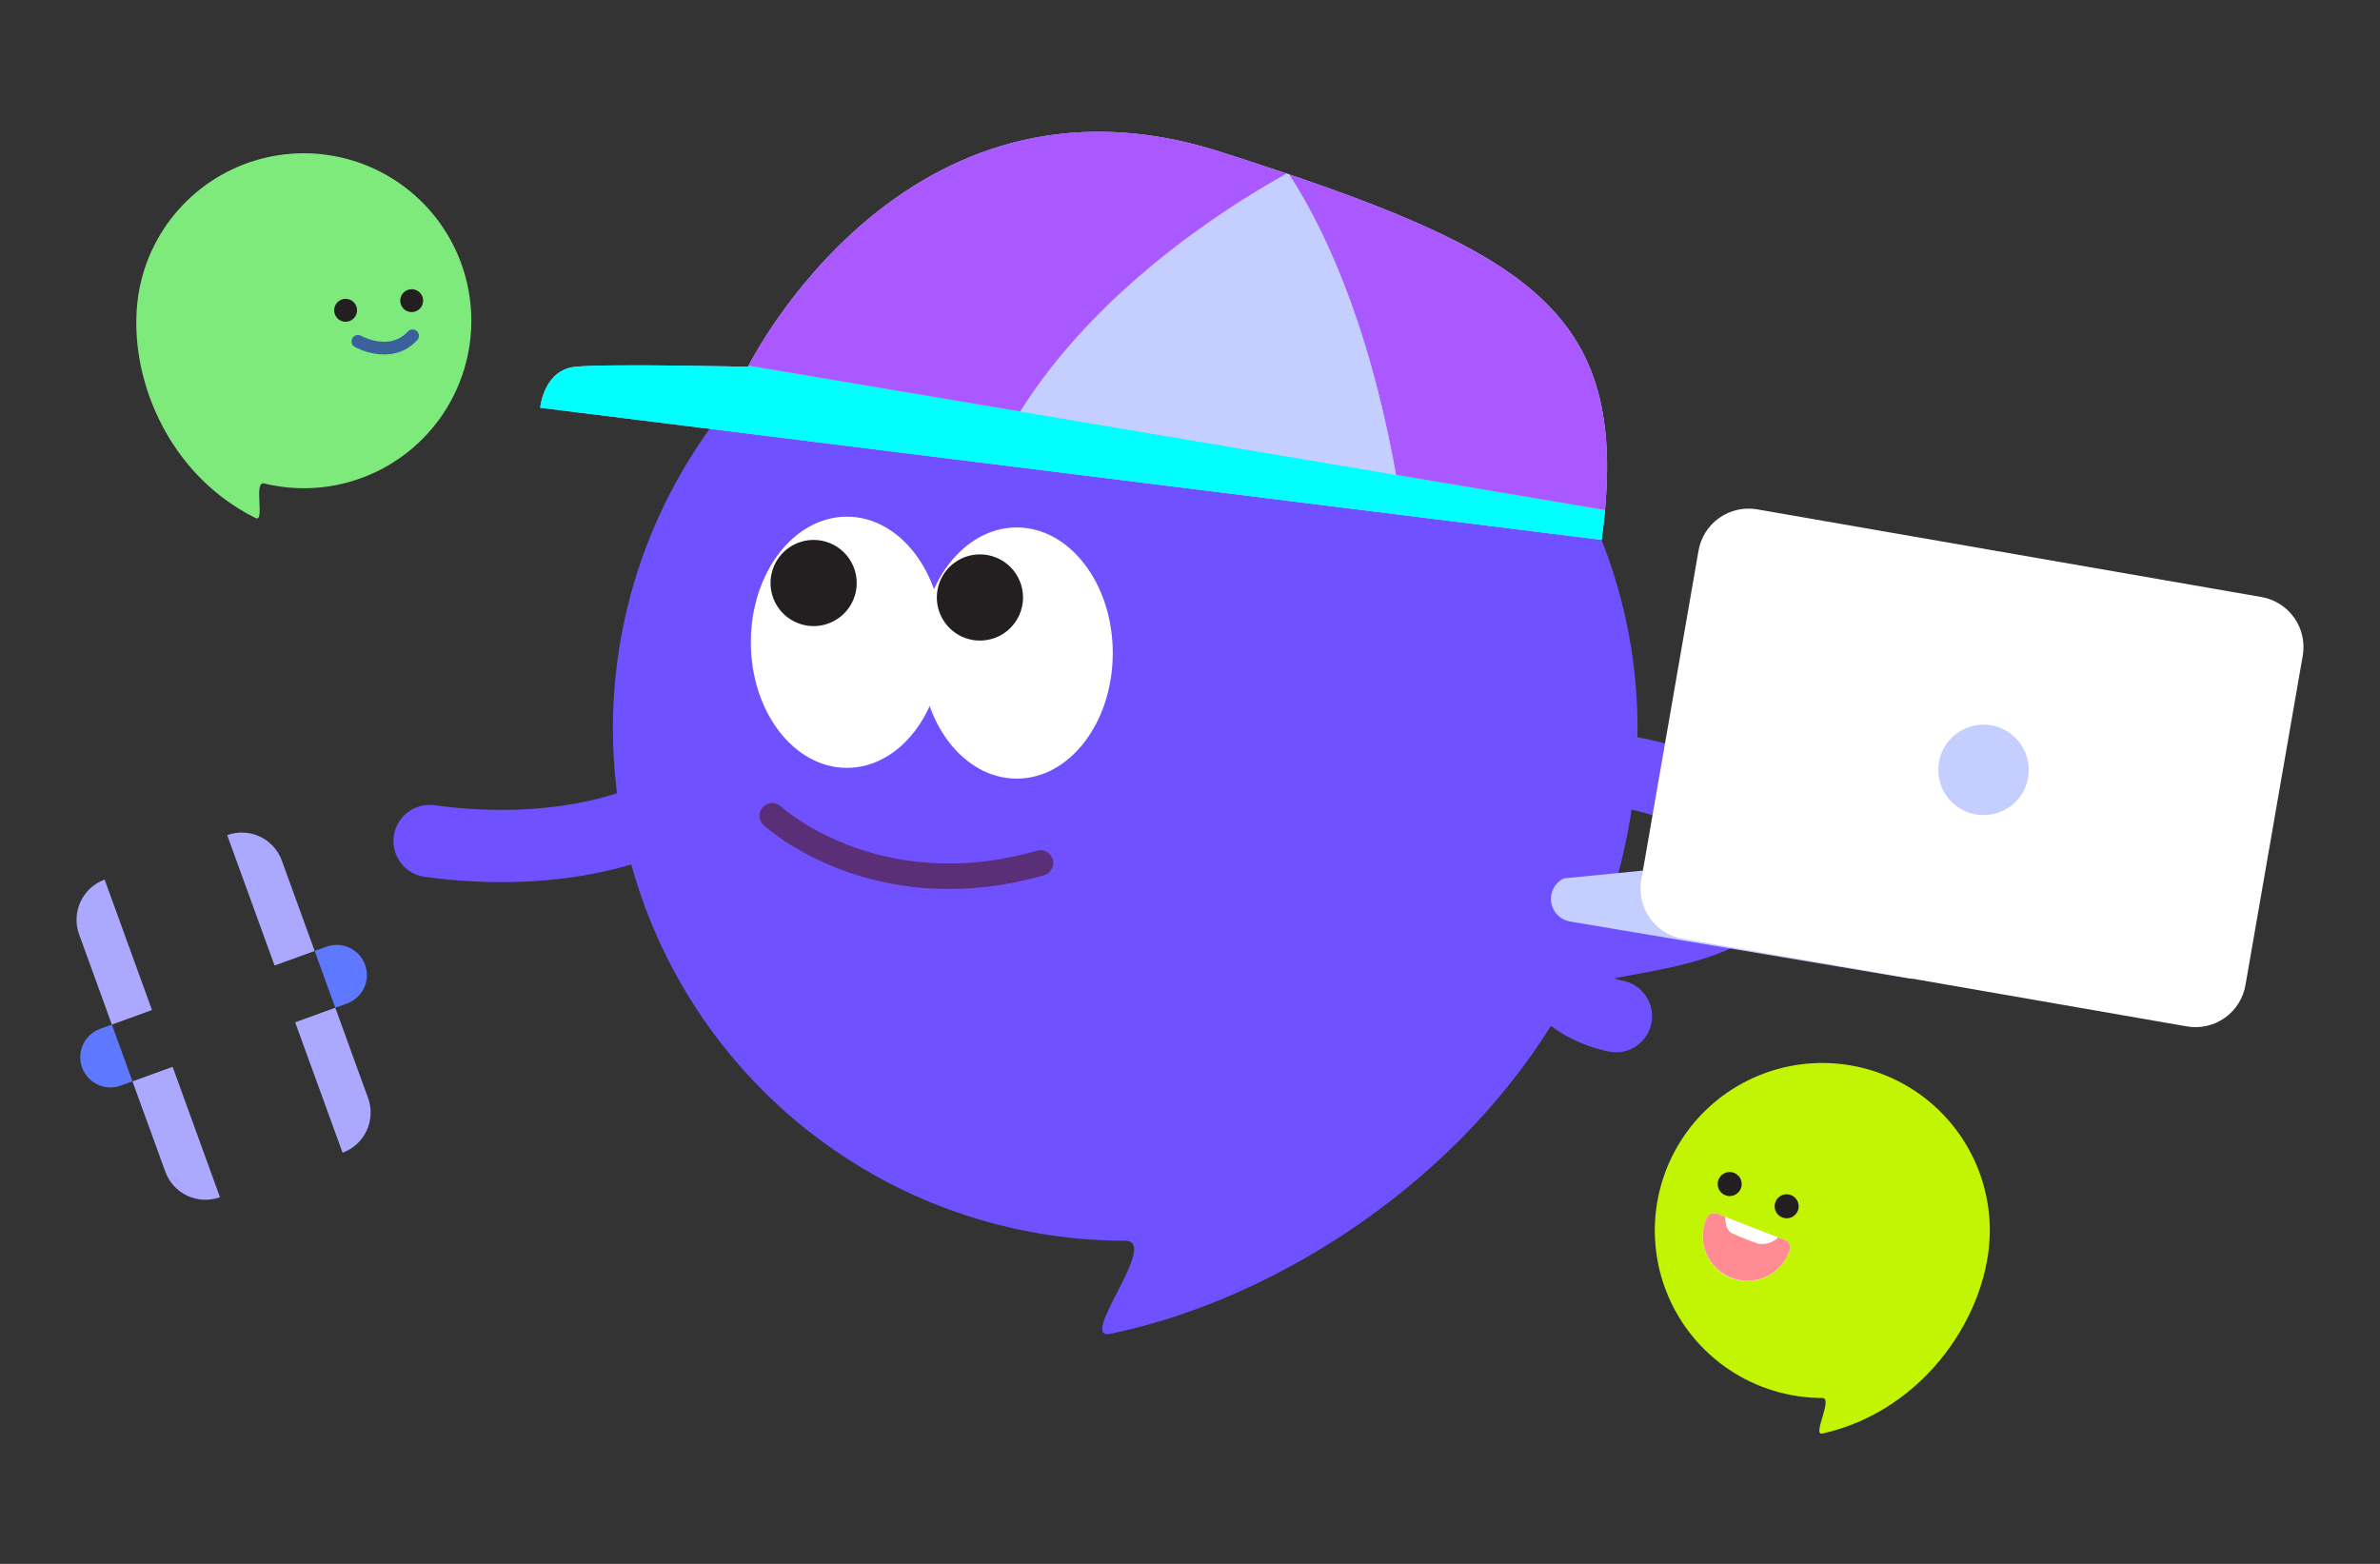 <svg width="560" height="368" viewBox="0 0 560 368" fill="none" xmlns="http://www.w3.org/2000/svg">
<rect x="0" y="0" width="560" height="368" fill="#333333" stroke="none"/>
<g clip-path="url(#clip0_604_6287)">
<path d="M385.301 171.418C385.301 249.883 316.162 302.618 261.234 313.856C253.387 315.456 273.077 291.961 264.758 291.961C240.917 291.961 217.611 284.891 197.788 271.646C177.965 258.4 162.514 239.574 153.391 217.548C144.267 195.522 141.88 171.284 146.531 147.901C151.182 124.518 162.663 103.04 179.521 86.181C196.379 69.323 217.858 57.842 241.241 53.191C264.624 48.54 288.861 50.927 310.888 60.051C332.914 69.174 351.74 84.625 364.986 104.448C378.231 124.271 385.301 147.577 385.301 171.418" fill="#7051FF"/>
<path d="M221.868 151.132C221.868 167.458 211.748 180.688 199.268 180.688C186.788 180.688 176.668 167.458 176.668 151.132C176.668 134.806 186.785 121.577 199.268 121.577C211.751 121.577 221.868 134.807 221.868 151.132" fill="white"/>
<path d="M261.827 153.672C261.827 169.997 251.707 183.227 239.227 183.227C226.747 183.227 216.627 169.997 216.627 153.672C216.627 137.347 226.744 124.117 239.227 124.117C251.71 124.117 261.827 137.347 261.827 153.672Z" fill="white"/>
<path d="M201.581 137.191C201.581 139.196 200.986 141.157 199.871 142.824C198.757 144.492 197.173 145.791 195.321 146.559C193.468 147.326 191.429 147.527 189.462 147.136C187.495 146.745 185.688 145.779 184.27 144.361C182.852 142.943 181.886 141.137 181.494 139.17C181.102 137.203 181.303 135.164 182.07 133.311C182.837 131.458 184.136 129.874 185.804 128.759C187.471 127.645 189.431 127.049 191.437 127.049C192.769 127.048 194.088 127.31 195.319 127.82C196.55 128.33 197.668 129.077 198.61 130.018C199.552 130.96 200.299 132.078 200.809 133.309C201.319 134.54 201.581 135.859 201.581 137.191V137.191Z" fill="#231F20"/>
<path d="M240.714 140.594C240.714 142.6 240.119 144.56 239.005 146.228C237.891 147.896 236.308 149.196 234.455 149.964C232.602 150.731 230.563 150.933 228.596 150.542C226.629 150.151 224.822 149.185 223.403 147.767C221.985 146.349 221.019 144.543 220.627 142.576C220.235 140.609 220.436 138.57 221.203 136.717C221.97 134.863 223.269 133.279 224.936 132.165C226.604 131.05 228.564 130.455 230.57 130.454C231.902 130.454 233.22 130.716 234.451 131.225C235.682 131.734 236.8 132.481 237.742 133.423C238.684 134.365 239.431 135.482 239.941 136.713C240.451 137.943 240.714 139.262 240.714 140.594Z" fill="#231F20"/>
<path d="M181.701 191.967C181.701 191.967 205.721 214.223 244.833 203.067" stroke="#5A2F77" stroke-width="6" stroke-linecap="round" stroke-linejoin="round"/>
<path d="M153.143 192.682C153.143 192.682 133.803 202.37 101.074 197.907" stroke="#7051FF" stroke-width="17" stroke-linecap="round" stroke-linejoin="round"/>
<path d="M376.2 181.1C376.2 181.1 404.466 180.949 411.161 202.223C417.856 223.497 362.073 219.034 365.042 227.961C368.011 236.888 380.215 239.12 380.215 239.12" stroke="#7051FF" stroke-width="17" stroke-linecap="round" stroke-linejoin="round"/>
<path d="M449.001 230.217L369.438 216.85C368.315 216.662 367.279 216.124 366.48 215.313C365.681 214.502 365.159 213.458 364.989 212.332C364.818 211.206 365.008 210.055 365.531 209.044C366.054 208.032 366.883 207.212 367.901 206.7L413.412 202.219C415.612 201.119 419.753 182.456 421.377 184.301L453.95 221.326C454.69 222.163 455.152 223.209 455.272 224.319C455.393 225.43 455.166 226.551 454.623 227.527C454.08 228.503 453.247 229.287 452.24 229.77C451.233 230.254 450.101 230.413 449 230.226" fill="#C4CEFF"/>
<path d="M514.548 241.523L395.887 220.9C392.769 220.358 389.995 218.599 388.174 216.011C386.353 213.423 385.634 210.218 386.177 207.1L399.654 129.574C400.196 126.456 401.954 123.681 404.542 121.859C407.13 120.038 410.335 119.319 413.454 119.86L532.113 140.489C535.23 141.033 538.003 142.792 539.824 145.379C541.645 147.967 542.364 151.172 541.823 154.289L528.346 231.811C528.078 233.355 527.508 234.832 526.67 236.156C525.831 237.48 524.74 238.625 523.458 239.528C522.177 240.43 520.73 241.071 519.201 241.414C517.671 241.756 516.09 241.795 514.546 241.526" fill="white"/>
<path d="M477.358 181.162C477.358 183.267 476.734 185.324 475.565 187.074C474.396 188.824 472.735 190.188 470.79 190.994C468.846 191.799 466.706 192.01 464.642 191.6C462.578 191.189 460.682 190.176 459.194 188.688C457.705 187.2 456.692 185.304 456.281 183.24C455.87 181.176 456.081 179.036 456.886 177.092C457.691 175.147 459.055 173.485 460.805 172.316C462.554 171.146 464.612 170.522 466.716 170.522V170.522C468.113 170.522 469.497 170.797 470.788 171.332C472.079 171.866 473.252 172.65 474.24 173.638C475.228 174.626 476.012 175.798 476.547 177.089C477.082 178.38 477.357 179.764 477.357 181.161L477.358 181.162Z" fill="#C4CEFF"/>
<path d="M376.862 127.048L127.111 95.948C127.111 95.948 127.89 87.093 135.327 86.314C142.764 85.535 176 86.314 176 86.314C176 86.314 212.685 11.9 287.071 35.7C361.457 59.5 384.089 73.357 376.862 127.052" fill="#C4CEFF"/>
<path d="M35.762 237.672L26.322 241.1L18.609 219.853C17.7 217.349 17.822 214.587 18.949 212.174C20.076 209.76 22.116 207.894 24.619 206.984L35.762 237.672Z" fill="#ABA9FF"/>
<path d="M51.757 281.72C49.254 282.629 46.492 282.506 44.079 281.379C41.667 280.252 39.801 278.212 38.892 275.709L31.174 254.461L40.614 251.032L51.757 281.72Z" fill="#ABA9FF"/>
<path d="M31.174 254.461L28.414 255.461C27.536 255.78 26.605 255.922 25.672 255.881C24.74 255.839 23.825 255.615 22.979 255.22C21.272 254.422 19.951 252.978 19.308 251.206C18.664 249.434 18.751 247.48 19.549 245.772C20.347 244.064 21.791 242.743 23.563 242.1L26.323 241.1L31.174 254.461Z" fill="#5E79FF"/>
<path d="M69.453 240.562L78.893 237.133L86.607 258.381C87.516 260.884 87.394 263.646 86.268 266.059C85.141 268.472 83.103 270.339 80.6 271.25L69.453 240.562Z" fill="#ABA9FF"/>
<path d="M53.455 196.515C55.958 195.606 58.72 195.729 61.133 196.856C63.545 197.983 65.411 200.023 66.32 202.526L74.038 223.774L64.6 227.2L53.455 196.515Z" fill="#ABA9FF"/>
<path d="M74.039 223.773L76.799 222.773C78.571 222.13 80.526 222.217 82.234 223.015C83.942 223.813 85.263 225.257 85.906 227.029C86.549 228.801 86.462 230.756 85.664 232.464C84.866 234.172 83.422 235.493 81.65 236.136L78.89 237.136L74.039 223.773Z" fill="#5E79FF"/>
<path d="M468.193 289.548C468.193 308.694 453.203 331.885 428.78 337.34C426.316 337.891 431.403 328.961 428.78 328.961C420.985 328.961 413.365 326.649 406.884 322.319C400.402 317.988 395.35 311.832 392.367 304.63C389.384 297.429 388.604 289.504 390.125 281.859C391.645 274.213 395.399 267.191 400.911 261.679C406.423 256.167 413.446 252.413 421.091 250.892C428.736 249.371 436.661 250.152 443.863 253.135C451.065 256.118 457.22 261.17 461.551 267.651C465.882 274.133 468.193 281.753 468.193 289.548" fill="#C2F503"/>
<path d="M409.814 278.622C409.814 279.181 409.648 279.728 409.338 280.194C409.027 280.659 408.585 281.022 408.068 281.236C407.551 281.45 406.982 281.506 406.433 281.397C405.885 281.287 405.38 281.018 404.985 280.622C404.589 280.227 404.32 279.723 404.211 279.174C404.101 278.625 404.157 278.056 404.372 277.539C404.586 277.022 404.948 276.581 405.414 276.27C405.879 275.959 406.426 275.793 406.985 275.793C407.735 275.793 408.455 276.091 408.985 276.622C409.516 277.152 409.814 277.872 409.814 278.622V278.622Z" fill="#231F20"/>
<path d="M423.219 283.855C423.219 284.414 423.053 284.961 422.742 285.427C422.431 285.892 421.989 286.254 421.472 286.469C420.955 286.683 420.386 286.739 419.838 286.63C419.289 286.52 418.785 286.251 418.389 285.855C417.993 285.46 417.724 284.956 417.615 284.407C417.506 283.858 417.562 283.289 417.776 282.772C417.99 282.255 418.353 281.814 418.818 281.503C419.283 281.192 419.83 281.026 420.39 281.026V281.026C420.761 281.026 421.129 281.099 421.472 281.241C421.815 281.383 422.127 281.591 422.39 281.853C422.652 282.116 422.861 282.428 423.003 282.771C423.145 283.114 423.218 283.481 423.219 283.853V283.853" fill="#231F20"/>
<path d="M407.318 300.767C404.72 299.742 402.634 297.727 401.521 295.165C400.408 292.603 400.358 289.704 401.382 287.105L401.553 286.664C401.731 286.2 402.085 285.826 402.538 285.623C402.991 285.421 403.507 285.407 403.97 285.584V285.584L412 288.7L420.029 291.817C420.258 291.907 420.467 292.04 420.644 292.211C420.821 292.381 420.963 292.585 421.061 292.81C421.159 293.035 421.213 293.278 421.217 293.523C421.222 293.769 421.178 294.013 421.088 294.242V294.242L420.917 294.679C420.424 295.971 419.682 297.153 418.732 298.159C417.782 299.164 416.644 299.972 415.381 300.537C414.119 301.102 412.758 301.413 411.376 301.452C409.993 301.491 408.617 301.258 407.324 300.765H407.317" fill="white"/>
<path d="M33.208 66.117C28.661 84.712 37.713 110.8 60.14 121.9C62.406 123.022 59.585 113.137 62.132 113.76C69.703 115.611 77.654 115.175 84.978 112.508C92.302 109.84 98.671 105.061 103.279 98.774C107.886 92.487 110.526 84.975 110.865 77.188C111.203 69.4 109.225 61.687 105.18 55.024C101.135 48.361 95.205 43.047 88.14 39.755C81.075 36.462 73.192 35.338 65.488 36.525C57.785 37.712 50.606 41.157 44.86 46.425C39.114 51.692 35.059 58.544 33.208 66.116V66.116" fill="#7FEA7C"/>
<path d="M94.248 70.1C94.121 70.617 94.149 71.161 94.331 71.662C94.512 72.163 94.838 72.599 95.268 72.915C95.697 73.231 96.211 73.412 96.743 73.436C97.275 73.46 97.803 73.325 98.259 73.049C98.715 72.772 99.078 72.367 99.303 71.884C99.529 71.401 99.606 70.862 99.525 70.335C99.443 69.808 99.208 69.318 98.847 68.925C98.487 68.532 98.018 68.255 97.5 68.129V68.129C96.808 67.96 96.077 68.073 95.467 68.442C94.858 68.812 94.42 69.408 94.249 70.1V70.1" fill="#231F20"/>
<path d="M78.701 72.372C78.574 72.89 78.603 73.433 78.784 73.934C78.966 74.436 79.292 74.872 79.721 75.188C80.15 75.503 80.664 75.685 81.196 75.709C81.728 75.733 82.256 75.599 82.712 75.323C83.168 75.047 83.532 74.642 83.759 74.16C83.985 73.677 84.063 73.138 83.982 72.611C83.902 72.084 83.668 71.593 83.308 71.2C82.949 70.806 82.481 70.528 81.963 70.4V70.4C81.269 70.23 80.536 70.343 79.925 70.712C79.313 71.082 78.874 71.679 78.701 72.372" fill="#231F20"/>
<path d="M420.035 291.818L418.404 291.187C417.796 291.772 417.062 292.21 416.26 292.47C415.457 292.73 414.606 292.804 413.77 292.687C411.655 291.971 409.578 291.144 407.55 290.208C406.15 289.608 405.934 287.535 405.927 286.338L403.977 285.581C403.748 285.493 403.503 285.451 403.258 285.458C403.012 285.464 402.77 285.519 402.546 285.619C402.321 285.719 402.119 285.862 401.95 286.041C401.781 286.219 401.648 286.429 401.56 286.658V286.658L401.389 287.099C400.38 289.679 400.435 292.554 401.54 295.095C402.646 297.635 404.713 299.635 407.288 300.655C409.864 301.675 412.739 301.634 415.285 300.54C417.83 299.445 419.838 297.387 420.87 294.816C420.888 294.771 420.906 294.725 420.923 294.68L421.09 294.243C421.272 293.781 421.264 293.266 421.066 292.811C420.869 292.355 420.499 291.997 420.037 291.814" fill="#FF8B93"/>
<path d="M84.219 80.324C84.219 80.324 91.83 84.663 97.077 79.024" stroke="#3A619C" stroke-width="3" stroke-linecap="round" stroke-linejoin="round"/>
<path d="M377.655 120.016L176.132 86.053C176.047 86.219 176 86.313 176 86.313C176 86.313 142.764 85.533 135.327 86.313C127.89 87.093 127.111 95.947 127.111 95.947L376.862 127.047C377.189 124.62 377.453 122.274 377.655 120.009" fill="#00FFFF"/>
<path d="M303.291 41.027C310.67 52.327 321.791 74.427 328.457 111.727L377.657 120.018C381.594 75.943 361.745 60.844 303.294 41.029" fill="#A959FF"/>
<path d="M302.726 40.835C287.731 49.184 257.971 68.306 240.041 96.823L328.458 111.723C321.796 74.423 310.671 52.323 303.292 41.023L302.726 40.831" fill="#C4CEFF"/>
<path d="M302.725 40.835C297.783 39.164 292.565 37.452 287.071 35.7C215.218 12.711 178.546 81.35 176.131 86.053L240.04 96.823C257.97 68.306 287.73 49.184 302.725 40.835" fill="#A959FF"/>
</g>
<defs>
<clipPath id="clip0_604_6287">
<rect width="560" height="368" fill="white"/>
</clipPath>
</defs>
</svg>
